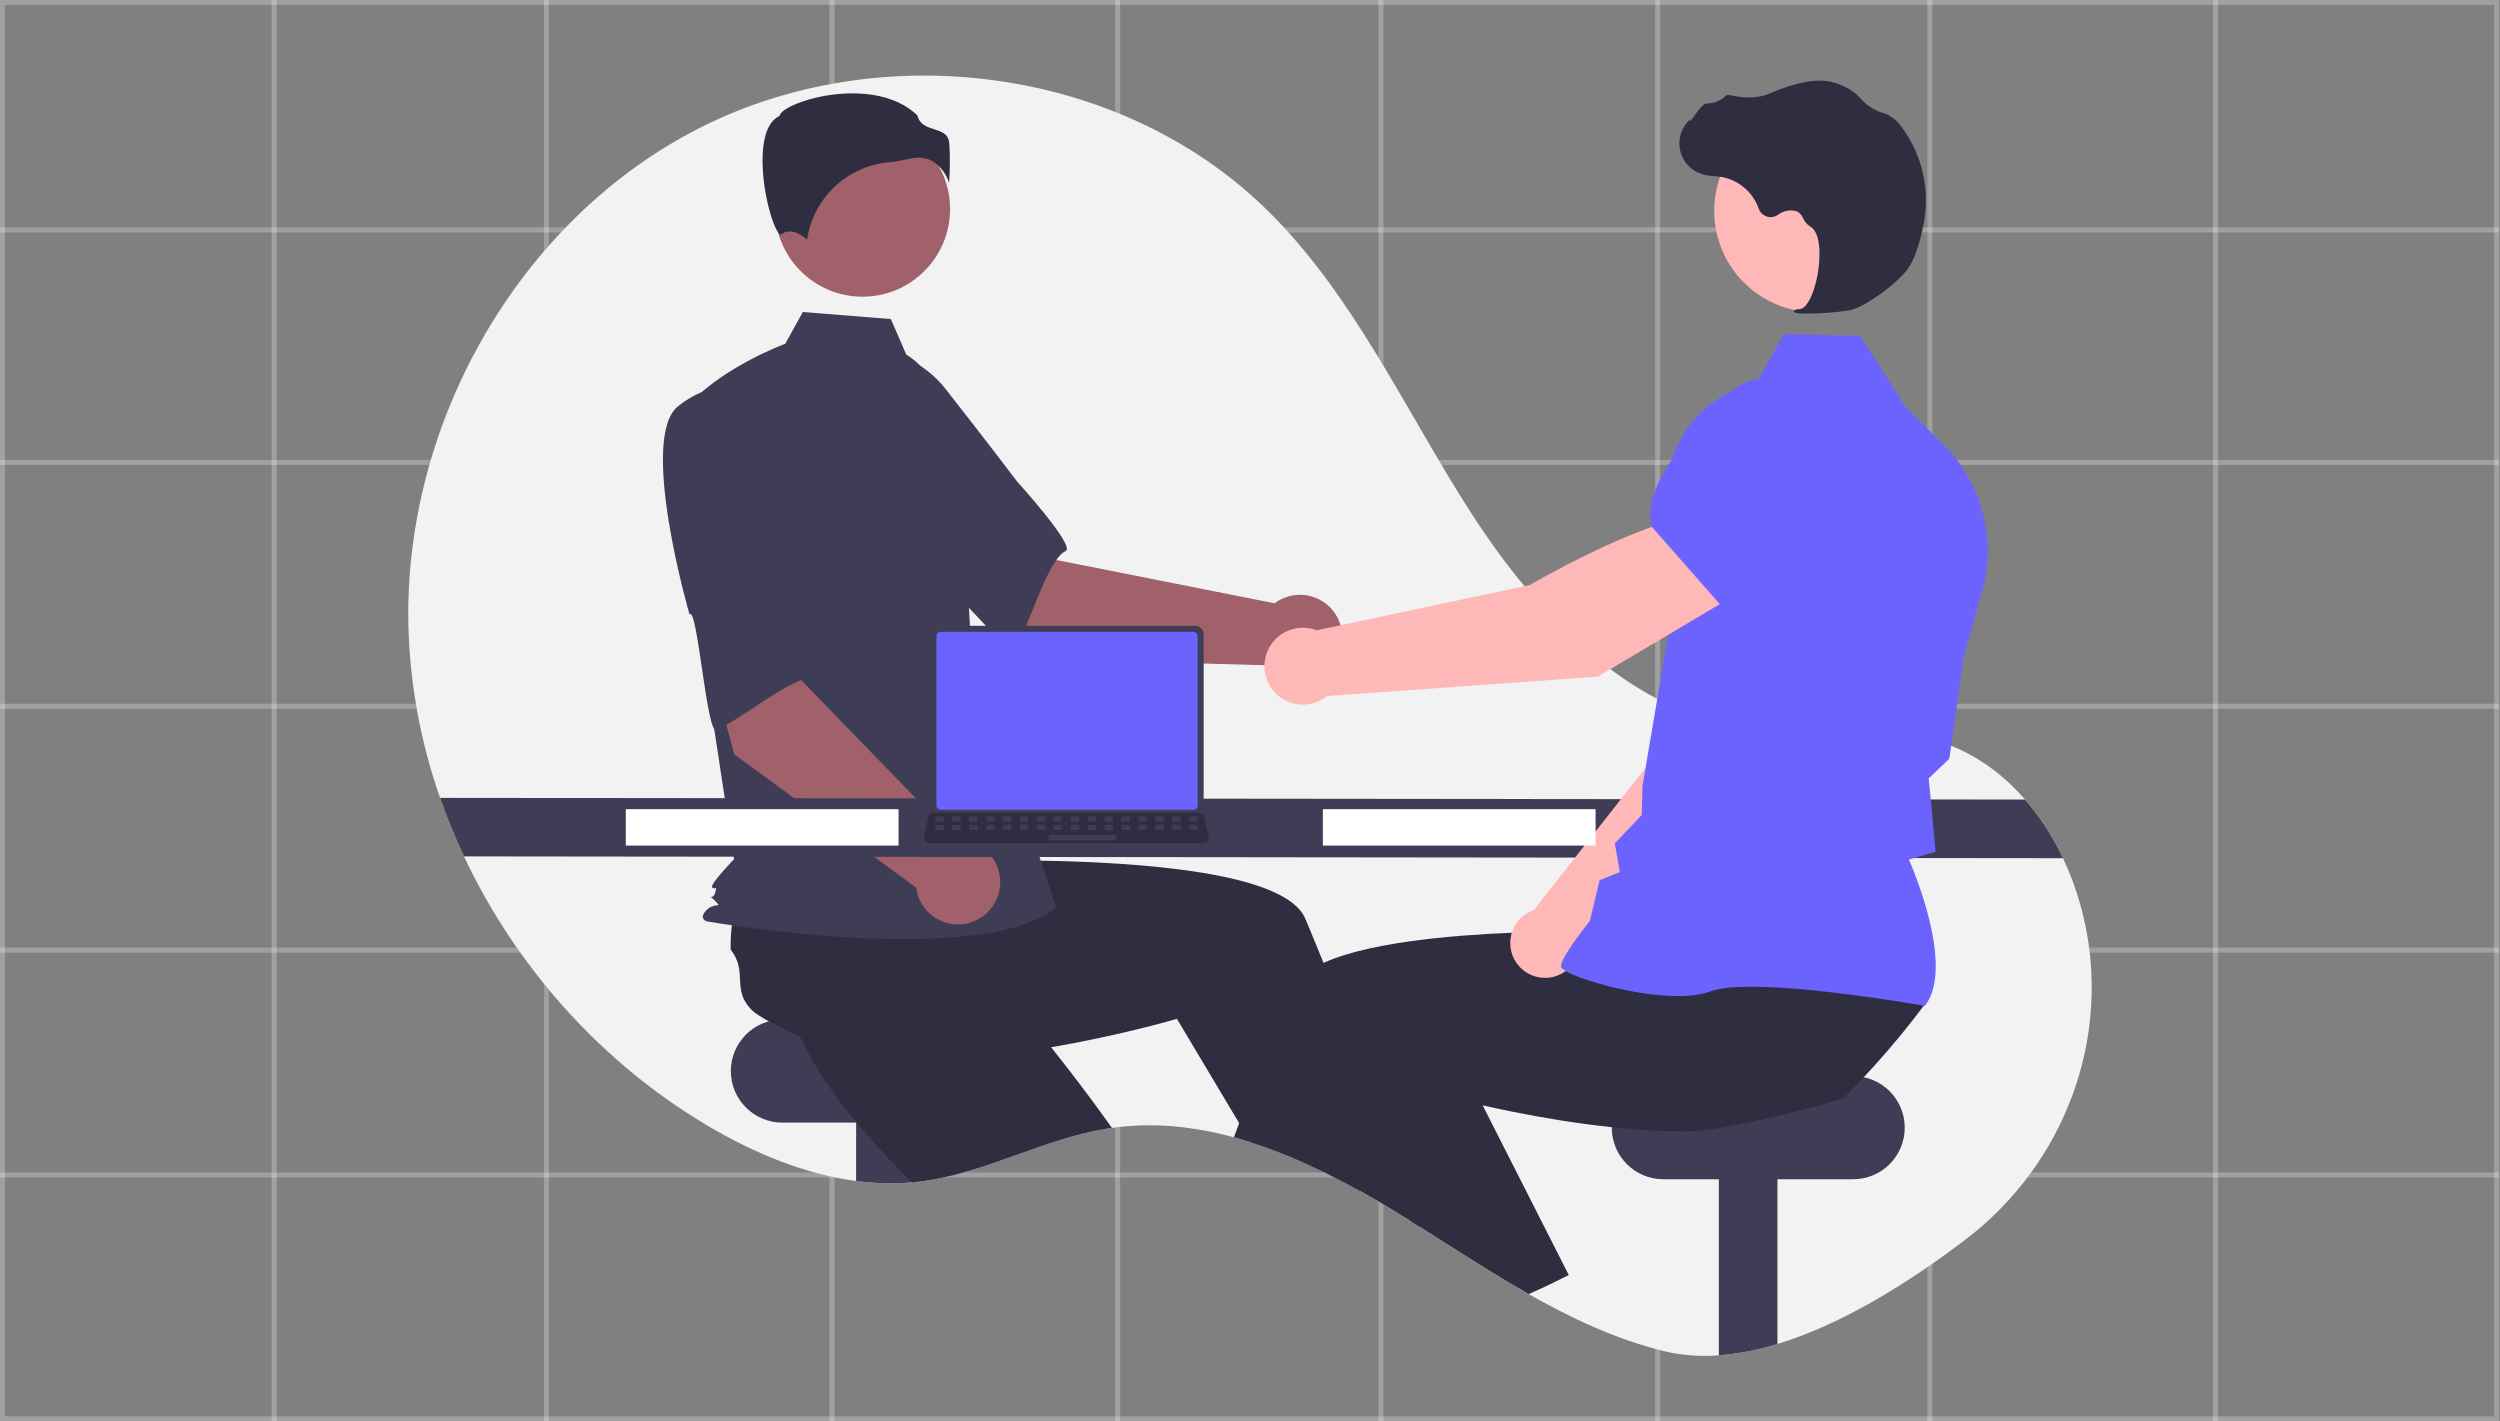 <svg width="496" height="282" viewBox="0 0 496 282" fill="none" xmlns="http://www.w3.org/2000/svg">
<rect x="0" y="0" width="496" height="282" fill="#808080" stroke="none"/>
<rect x="0.5" y="0.5" width="494.834" height="281" stroke="white" stroke-opacity="0.25"/>
<line y1="45.618" x2="495.834" y2="45.618" stroke="white" stroke-opacity="0.25"/>
<line y1="91.736" x2="495.834" y2="91.736" stroke="white" stroke-opacity="0.25"/>
<line y1="140.122" x2="495.834" y2="140.122" stroke="white" stroke-opacity="0.25"/>
<line y1="188.508" x2="495.834" y2="188.508" stroke="white" stroke-opacity="0.25"/>
<line y1="233.114" x2="495.834" y2="233.114" stroke="white" stroke-opacity="0.25"/>
<line x1="54.396" y1="282" x2="54.396" y2="2.47522e-08" stroke="white" stroke-opacity="0.25"/>
<line x1="108.406" y1="282" x2="108.406" y2="1.86619e-08" stroke="white" stroke-opacity="0.25"/>
<line x1="165.073" y1="282" x2="165.073" y2="1.86619e-08" stroke="white" stroke-opacity="0.25"/>
<line x1="221.74" y1="282" x2="221.74" y2="1.86619e-08" stroke="white" stroke-opacity="0.25"/>
<line x1="273.979" y1="282" x2="273.979" y2="1.86619e-08" stroke="white" stroke-opacity="0.25"/>
<line x1="328.875" y1="282" x2="328.875" y2="1.86619e-08" stroke="white" stroke-opacity="0.25"/>
<line x1="382.886" y1="282" x2="382.886" y2="1.86619e-08" stroke="white" stroke-opacity="0.25"/>
<line x1="439.552" y1="282" x2="439.552" y2="1.86619e-08" stroke="white" stroke-opacity="0.25"/>
<g clip-path="url(#clip0_40_21671)">
<path d="M390.028 245.872C379.085 254.213 365.752 262.662 352.644 266.646C348.866 267.829 344.966 268.584 341.02 268.897C337.33 269.193 333.616 268.905 330.016 268.042C320.556 265.687 311.781 261.563 303.291 256.744C300.517 255.168 297.776 253.519 295.05 251.834C290.6 249.082 286.195 246.233 281.777 243.453C281.116 243.032 280.459 242.618 279.797 242.209H279.793C278.727 241.539 277.658 240.879 276.586 240.227C276.398 240.111 276.21 239.999 276.017 239.882C273.993 238.655 271.934 237.455 269.84 236.284C269.583 236.143 269.327 235.999 269.07 235.858C265.019 233.609 260.856 231.57 256.596 229.748C253.798 228.569 250.964 227.505 248.102 226.599H248.098C247.003 226.254 245.905 225.929 244.803 225.632C241.497 224.724 238.129 224.064 234.725 223.658C230.035 223.09 225.292 223.127 220.611 223.77C220.295 223.814 219.982 223.859 219.665 223.911C206.998 225.941 195.438 232.785 182.715 234.398C182.302 234.45 181.893 234.498 181.48 234.534C181.304 234.55 181.127 234.57 180.951 234.583C177.253 234.899 173.533 234.808 169.855 234.31C159.581 232.954 149.576 228.745 140.569 223.441C119.512 211.04 102.436 191.98 92.053 169.906C90.271 166.123 88.688 162.249 87.311 158.299C83.463 147.348 81.344 135.863 81.03 124.258C80.056 83.994 102.917 43.598 138.809 25.388C174.705 7.178 221.926 13.2 250.876 41.175C268.437 58.145 278.599 81.142 291.815 101.687C305.031 122.228 323.815 141.851 348.043 144.843C360.385 146.368 373.3 143.419 385.13 147.255C391.679 149.381 397.267 153.449 401.769 158.632C404.795 162.15 407.328 166.064 409.297 170.267C410.74 173.305 411.911 176.466 412.796 179.711C412.961 180.309 413.113 180.907 413.261 181.505C419.154 205.592 409.738 230.843 390.028 245.872Z" fill="#F2F2F2"/>
<path d="M192.904 202.266H155.224C149.579 202.266 145.002 206.847 145.002 212.497V212.497C145.002 218.147 149.579 222.727 155.224 222.727H192.904C198.549 222.727 203.126 218.147 203.126 212.497C203.126 206.847 198.549 202.266 192.904 202.266Z" fill="#3F3D56"/>
<path d="M181.48 217.512V234.534C177.609 234.909 173.708 234.834 169.855 234.31V217.512H181.48Z" fill="#3F3D56"/>
<path d="M220.611 223.77C220.294 223.814 219.982 223.858 219.665 223.911C206.998 225.941 195.438 232.785 182.714 234.398C182.302 234.45 181.893 234.498 181.48 234.534C181.303 234.55 181.127 234.57 180.951 234.582C177.844 231.537 174.737 228.296 171.819 224.938C170.236 223.12 168.705 221.267 167.266 219.389C163.53 214.543 160.363 209.56 158.27 204.665C158.483 202.318 157.024 196.89 156.326 192.734L156.322 192.73C156.026 190.985 155.865 189.468 156.014 188.493C156.863 182.868 161.453 183.514 162.864 178.002C164.137 176.945 165.492 175.991 166.917 175.149C167.153 175.009 167.394 174.869 167.642 174.728L182.955 164.137L188.807 169.882L197.714 178.628L207.367 188.1L199.173 196.385C199.173 196.385 206.02 204.284 214.025 214.816C216.174 217.644 218.406 220.665 220.611 223.77Z" fill="#2F2E41"/>
<path d="M352.644 217.512V266.646C348.866 267.828 344.966 268.583 341.02 268.897V217.512H352.644Z" fill="#3F3D56"/>
<path d="M367.676 213.5H329.996C324.351 213.5 319.774 218.08 319.774 223.73V223.73C319.774 229.38 324.351 233.961 329.996 233.961H367.676C373.322 233.961 377.898 229.38 377.898 223.73C377.898 218.08 373.322 213.5 367.676 213.5Z" fill="#3F3D56"/>
<path d="M276.017 239.882C273.993 238.654 271.934 237.455 269.84 236.283C269.583 236.143 269.327 235.999 269.07 235.858L270.449 235.268L274.169 233.668L274.205 233.652L274.245 233.788L276.017 239.882Z" fill="#FFB6B6"/>
<path d="M281.777 243.453C281.116 243.032 280.459 242.618 279.797 242.209H279.793C278.727 241.539 277.658 240.878 276.586 240.227C276.398 240.111 276.21 239.999 276.017 239.882C273.993 238.655 271.934 237.455 269.84 236.283C269.583 236.143 269.327 235.999 269.07 235.858C265.019 233.609 260.856 231.57 256.596 229.748C253.798 228.568 250.964 227.505 248.102 226.599H248.098L245.849 222.831L235.727 205.865L233.503 202.138C233.503 202.138 225.914 204.384 215.176 206.539C211.267 207.325 206.946 208.096 202.412 208.745C197.566 209.436 192.483 209.985 187.433 210.25C185.023 210.378 182.622 210.443 180.257 210.422C174.144 210.382 168.272 209.809 163.129 208.445C161.413 206.832 156.242 204.637 152.538 202.627H152.534C150.979 201.785 149.688 200.978 149.011 200.26C145.106 196.128 148.441 192.906 144.97 188.397C144.923 186.743 145.008 185.087 145.223 183.446C145.259 183.173 145.295 182.897 145.339 182.616L146.433 164.016L154.563 162.941L166.933 161.304L180.333 159.531L181.809 171.093C181.809 171.093 192.243 170.564 205.463 170.74C226.696 171.029 255.109 173.148 258.957 182.239C259.318 183.093 259.678 183.956 260.039 184.818C260.897 186.88 261.747 188.953 262.589 191.037C265.639 198.579 268.549 206.194 271.207 213.391C272.858 217.869 274.414 222.185 275.845 226.226C276.995 229.475 278.061 232.548 279.036 235.377C279.925 237.96 280.731 240.34 281.449 242.474C281.561 242.807 281.669 243.136 281.777 243.453Z" fill="#2F2E41"/>
<path d="M206.996 130.762L181.319 108.937L198.025 92.016L209.68 111.122L252.881 119.694C254.18 118.716 255.736 118.137 257.358 118.028C258.98 117.919 260.599 118.284 262.017 119.08C263.435 119.876 264.591 121.068 265.344 122.51C266.097 123.952 266.415 125.582 266.258 127.202C266.101 128.821 265.477 130.36 264.462 131.631C263.446 132.902 262.083 133.849 260.539 134.358C258.995 134.867 257.336 134.915 255.765 134.497C254.194 134.079 252.778 133.212 251.691 132.002L206.996 130.762Z" fill="#A0616A"/>
<path d="M158.627 80.253C155.659 89.915 183.92 112.958 183.92 112.958C184.234 110.639 200.257 130.64 201.348 128.829C204.446 123.681 207.855 110.955 211.432 109.329C213.477 108.398 201.743 95.47 201.743 95.47C201.743 95.47 195.757 87.544 187.854 77.499C185.672 74.617 182.797 72.335 179.497 70.865C176.197 69.394 172.579 68.784 168.98 69.089C168.98 69.089 161.594 70.591 158.627 80.253Z" fill="#3F3D56"/>
<path d="M171.122 58.864C180.713 58.864 188.489 51.082 188.489 41.482C188.489 31.883 180.713 24.101 171.122 24.101C161.531 24.101 153.755 31.883 153.755 41.482C153.755 51.082 161.531 58.864 171.122 58.864Z" fill="#A0616A"/>
<path d="M179.805 70.352C183.547 72.578 185.785 76.668 187.07 80.83C189.448 88.536 190.88 96.503 191.333 104.556L192.69 128.663L209.497 179.995C194.931 192.33 140.181 182.798 140.181 182.798C140.181 182.798 138.501 182.238 140.181 180.556C141.862 178.873 143.498 180.364 141.817 178.682C140.137 177 141.295 178.874 141.856 177.191C142.416 175.509 141.856 176.631 141.295 176.07C140.735 175.509 145.632 170.463 145.632 170.463L141.151 140.998L135.549 81.565C142.271 73.155 155.791 68.197 155.791 68.197L159.284 61.904L176.751 63.302L179.805 70.352Z" fill="#3F3D56"/>
<path d="M185.438 32.248C186.788 33.256 187.788 34.662 188.297 36.268C188.493 33.643 188.505 31.007 188.334 28.381C188.13 26.535 186.831 26.12 185.328 25.639C183.97 25.204 182.435 24.713 182.021 22.921C176.562 17.606 167.059 17.874 160.556 19.728C156.977 20.748 154.918 22.059 154.733 22.827L154.695 22.985L154.55 23.058C151.791 24.438 151.254 28.797 151.29 32.211C151.357 38.643 153.576 45.947 154.826 46.541C154.892 46.572 154.909 46.56 154.937 46.536C156.82 45.031 159.116 46.65 160.125 47.531C160.72 43.533 162.637 39.851 165.568 37.072C168.5 34.292 172.278 32.576 176.298 32.198C177.611 32.071 178.913 31.852 180.196 31.543C180.846 31.375 181.515 31.287 182.187 31.282C183.344 31.264 184.478 31.602 185.438 32.248Z" fill="#2F2E41"/>
<path d="M163.555 156.949L158.243 154.226C157.958 154.023 157.756 153.725 157.673 153.385C157.59 153.045 157.633 152.687 157.792 152.375C157.951 152.064 158.217 151.82 158.541 151.689C158.865 151.558 159.225 151.547 159.556 151.66L164.869 154.383C165.153 154.586 165.355 154.885 165.438 155.224C165.521 155.564 165.479 155.923 165.32 156.234C165.16 156.545 164.894 156.789 164.57 156.92C164.247 157.052 163.886 157.062 163.555 156.949Z" fill="#6C63FF"/>
<path d="M145.676 149.654L136.937 117.092L160.29 112.668L159.034 135.018L189.719 166.639C191.343 166.573 192.952 166.981 194.348 167.814C195.745 168.646 196.87 169.868 197.585 171.329C198.3 172.791 198.575 174.429 198.376 176.043C198.177 177.658 197.513 179.181 196.464 180.424C195.416 181.668 194.029 182.579 192.472 183.048C190.915 183.516 189.255 183.521 187.695 183.061C186.136 182.602 184.743 181.698 183.688 180.46C182.633 179.223 181.96 177.704 181.752 176.091L145.676 149.654Z" fill="#A0616A"/>
<path d="M134.547 80.584C126.62 86.847 136.795 121.881 136.795 121.881C138.37 120.15 140.2 145.722 142.126 144.851C147.598 142.376 157.628 133.843 161.494 134.538C163.706 134.936 161.389 117.624 161.389 117.624C161.389 117.624 160.963 107.698 160.162 94.938C160.002 91.326 158.932 87.813 157.052 84.727C155.171 81.64 152.54 79.08 149.405 77.285C149.405 77.285 142.474 74.32 134.547 80.584Z" fill="#3F3D56"/>
<path d="M409.297 170.267L92.053 169.906C90.271 166.123 88.688 162.249 87.311 158.299L401.769 158.632C404.795 162.15 407.328 166.064 409.297 170.267Z" fill="#3F3D56"/>
<path d="M308.254 254.446C306.614 255.24 304.96 256.006 303.291 256.744C300.517 255.168 297.775 253.519 295.05 251.834L305.159 247.389L308.254 254.446Z" fill="#FFB6B6"/>
<path d="M381.963 199.161C380.319 201.368 378.624 203.53 376.876 205.648C375.264 207.602 373.61 209.518 371.913 211.397C371.212 212.176 370.502 212.95 369.777 213.716C368.442 215.149 367.078 216.557 365.684 217.941C363.175 218.731 358.092 220.123 352.644 221.423C348.68 222.366 344.523 223.261 341.02 223.83C339.058 224.183 337.074 224.395 335.083 224.464C332.718 224.484 330.317 224.42 327.908 224.292C325.19 224.147 322.468 223.923 319.778 223.634C312.783 222.9 306.009 221.756 300.165 220.581C298.024 220.155 296.012 219.722 294.16 219.301C290.652 218.511 287.718 217.772 285.594 217.211C283.2 216.585 281.838 216.18 281.838 216.18L275.845 226.226L272.734 231.437L270.449 235.268L269.84 236.283C269.583 236.143 269.327 235.999 269.07 235.858C265.019 233.609 260.856 231.57 256.596 229.748C253.798 228.568 250.964 227.505 248.102 226.599H248.098C247.003 226.254 245.905 225.929 244.803 225.632C245.147 224.705 245.496 223.772 245.849 222.831C246.506 221.078 247.177 219.309 247.861 217.524C249.34 213.656 250.872 209.732 252.447 205.829C253.738 202.623 255.053 199.43 256.383 196.28C256.997 194.828 258.243 193.552 259.987 192.433C260.82 191.907 261.69 191.44 262.589 191.037C267.579 188.762 274.931 187.282 283.032 186.331C283.702 186.255 284.375 186.178 285.052 186.106C291.759 185.4 298.874 185.035 305.528 184.866C308.859 184.782 312.074 184.75 315.064 184.746C316.03 184.746 316.97 184.749 317.882 184.754H317.886C320.352 184.766 322.62 184.802 324.617 184.842C325.005 184.85 325.382 184.862 325.751 184.87H325.755C326.004 184.874 326.248 184.882 326.489 184.886C330.854 184.999 333.532 185.135 333.532 185.135L334.57 176.983L334.782 175.338L334.983 173.773V173.769L335.007 173.573L335.171 173.569L338.057 173.513L362.317 173.039L375.569 172.778L373.469 181.789L370.001 196.658C370.354 199.009 382.083 197.167 381.963 199.161Z" fill="#2F2E41"/>
<path d="M311.244 252.961C310.254 253.467 309.256 253.964 308.254 254.446C306.614 255.24 304.96 256.006 303.291 256.744C300.517 255.168 297.775 253.519 295.05 251.834C290.6 249.082 286.195 246.233 281.777 243.453C281.116 243.032 280.459 242.618 279.797 242.209H279.793C277.973 239.505 276.117 236.689 274.245 233.788C274.217 233.748 274.193 233.708 274.169 233.668C273.688 232.93 273.21 232.186 272.734 231.437C269.74 226.743 266.729 221.849 263.807 216.85L271.207 213.391L284.964 206.964L287.337 205.857L294.16 219.301L300.245 231.293L301.6 233.961L311.244 252.961Z" fill="#2F2E41"/>
<path d="M313.318 188.416L348.392 154.562L358.114 127.012L343.774 120.771C336.409 127.833 328.447 149.827 328.447 149.827L304.311 180.561C304.123 180.625 303.935 180.694 303.75 180.775C302.663 181.255 301.717 182.008 301.006 182.96C300.294 183.912 299.84 185.032 299.687 186.211C299.534 187.39 299.688 188.589 300.133 189.692C300.578 190.794 301.3 191.763 302.229 192.505C303.157 193.246 304.262 193.736 305.434 193.925C306.607 194.115 307.809 193.999 308.924 193.588C310.039 193.177 311.029 192.485 311.799 191.579C312.568 190.673 313.092 189.583 313.318 188.416Z" fill="#FFB8B8"/>
<path d="M339.739 123.847L357.928 129.627L357.997 129.615C364.767 128.48 370.384 117.414 373.905 108.33C375.063 105.334 375.041 102.009 373.844 99.029C372.647 96.048 370.364 93.633 367.456 92.273C365.304 91.284 362.919 90.917 360.569 91.213C358.22 91.51 356 92.458 354.162 93.951L344.821 101.59L339.739 123.847Z" fill="#6C63FF"/>
<path d="M381.89 199.567L381.996 199.426C387.671 191.893 379.909 173.239 378.736 170.533L384.012 168.969L383.093 158.913L382.65 154.43L386.752 150.53L386.766 150.431L389.588 130.334L393.28 117.033C394.671 112.004 394.7 106.696 393.365 101.652C392.029 96.609 389.376 92.012 385.679 88.333L378.132 80.834L369.09 66.669L353.93 66.278L348.479 75.97C343.409 77.005 338.863 79.788 335.633 83.833C332.402 87.879 330.692 92.93 330.8 98.107L331.313 123.91L325.874 155.88L325.721 161.687L320.382 167.326L321.369 173.027L317.375 174.619L315.421 182.72C314.675 183.655 309.746 189.889 309.701 191.627C309.695 191.888 309.881 192.146 310.286 192.436C313.476 194.72 331.306 199.67 339.331 196.694C347.878 193.527 381.378 199.475 381.716 199.536L381.89 199.567Z" fill="#6C63FF"/>
<path d="M360.186 61.935C371.278 61.935 380.27 52.936 380.27 41.834C380.27 30.732 371.278 21.733 360.186 21.733C349.094 21.733 340.102 30.732 340.102 41.834C340.102 52.936 349.094 61.935 360.186 61.935Z" fill="#FFB8B8"/>
<path d="M357.736 62.204C360.846 62.253 363.955 62.035 367.028 61.554C370.074 60.934 376.889 55.936 378.789 52.929C380.2 50.694 381.103 47.205 381.611 44.671C382.296 41.318 382.27 37.859 381.535 34.517C380.799 31.174 379.37 28.024 377.341 25.27C376.561 24.118 375.484 23.198 374.225 22.608C374.113 22.565 373.998 22.526 373.882 22.493C372.047 22.01 370.398 20.988 369.147 19.561C368.905 19.272 368.642 19.001 368.36 18.75C366.946 17.555 365.27 16.713 363.469 16.291C360.561 15.513 356.353 16.286 350.961 18.592C348.253 19.75 345.29 19.331 343.012 18.836C342.884 18.811 342.752 18.821 342.629 18.863C342.505 18.905 342.395 18.979 342.31 19.077C341.34 19.988 340.062 20.498 338.732 20.504C337.918 20.54 337.063 21.669 336.03 23.141C335.796 23.475 335.522 23.865 335.325 24.102L335.298 23.646L334.838 24.155C334.113 24.954 333.603 25.923 333.354 26.973C333.105 28.022 333.125 29.118 333.413 30.157C333.701 31.197 334.247 32.147 335 32.919C335.753 33.69 336.69 34.258 337.721 34.57C338.541 34.788 339.38 34.922 340.227 34.97C340.74 35.016 341.27 35.064 341.778 35.152C343.41 35.486 344.926 36.238 346.181 37.334C347.435 38.431 348.384 39.834 348.935 41.407C349.065 41.77 349.277 42.099 349.554 42.367C349.831 42.636 350.167 42.837 350.534 42.956C350.901 43.074 351.291 43.106 351.673 43.05C352.055 42.993 352.418 42.85 352.736 42.63C353.265 42.218 353.887 41.939 354.547 41.819C355.207 41.699 355.887 41.74 356.528 41.939C357.081 42.248 357.512 42.737 357.749 43.325C358.035 43.981 358.511 44.536 359.115 44.92C361.179 45.986 361.321 50.705 360.58 54.638C359.865 58.43 358.452 61.173 357.144 61.309C356.137 61.413 356.022 61.484 355.949 61.663L355.884 61.822L355.997 61.972C356.553 62.173 357.147 62.253 357.736 62.204Z" fill="#2F2E41"/>
<path d="M344.727 117.77L336.983 102.318C325.743 103.086 303.434 116.094 303.434 116.094L261.224 125.051C259.974 124.57 258.619 124.427 257.296 124.636C255.973 124.846 254.728 125.401 253.687 126.245C252.646 127.089 251.846 128.193 251.367 129.445C250.888 130.697 250.747 132.053 250.958 133.377C251.169 134.701 251.725 135.946 252.569 136.987C253.414 138.027 254.518 138.827 255.769 139.305C257.021 139.783 258.376 139.923 259.699 139.71C261.021 139.497 262.265 138.939 263.303 138.093L316.996 134.241L344.727 117.77Z" fill="#FFB8B8"/>
<path d="M341.604 120.307L361.828 105.265L365.391 92.415C366.081 89.89 366.052 87.222 365.306 84.713C364.561 82.204 363.129 79.953 361.173 78.216C358.505 75.878 355.05 74.641 351.507 74.756C347.963 74.87 344.594 76.327 342.083 78.832C334.472 86.435 325.791 97.042 327.656 104.397L327.675 104.472L341.604 120.307Z" fill="#6C63FF"/>
<path d="M316.567 160.542H262.452V167.763H316.567V160.542Z" fill="white"/>
<path d="M178.273 160.542H124.158V167.763H178.273V160.542Z" fill="white"/>
<path d="M184.592 125.814V160.198C184.592 160.636 184.766 161.056 185.076 161.366C185.386 161.676 185.805 161.85 186.243 161.85H237.153C237.591 161.85 238.011 161.676 238.321 161.366C238.63 161.056 238.804 160.636 238.805 160.198V125.814C238.803 125.376 238.629 124.957 238.32 124.647C238.01 124.338 237.591 124.164 237.153 124.163H186.243C185.806 124.164 185.386 124.338 185.077 124.647C184.767 124.957 184.593 125.376 184.592 125.814Z" fill="#3F3D56"/>
<path d="M185.786 126.242V159.774C185.787 160.008 185.88 160.232 186.045 160.398C186.211 160.563 186.435 160.656 186.669 160.657H236.73C236.964 160.656 237.188 160.563 237.353 160.398C237.519 160.232 237.612 160.008 237.612 159.774V126.242C237.612 126.007 237.519 125.783 237.354 125.617C237.188 125.451 236.964 125.357 236.73 125.357H186.669C186.435 125.357 186.21 125.451 186.045 125.617C185.879 125.782 185.786 126.007 185.786 126.242Z" fill="#6C63FF"/>
<path d="M183.527 166.904C183.621 167.021 183.739 167.115 183.874 167.18C184.009 167.244 184.157 167.277 184.306 167.277H238.819C238.968 167.277 239.115 167.243 239.25 167.179C239.385 167.115 239.503 167.021 239.597 166.905C239.691 166.789 239.758 166.654 239.793 166.509C239.828 166.364 239.83 166.213 239.8 166.067L238.954 162.044C238.918 161.88 238.843 161.727 238.734 161.6C238.625 161.472 238.486 161.374 238.329 161.315C238.216 161.27 238.095 161.247 237.973 161.247H185.149C185.027 161.247 184.907 161.27 184.793 161.315C184.637 161.374 184.497 161.472 184.388 161.6C184.279 161.727 184.204 161.88 184.169 162.044L183.322 166.067C183.292 166.213 183.295 166.364 183.331 166.508C183.366 166.653 183.433 166.788 183.527 166.904Z" fill="#2F2E41"/>
<path d="M236.103 162.98H237.39C237.498 162.98 237.586 162.893 237.586 162.784V162.168C237.586 162.06 237.498 161.972 237.39 161.972H236.103C235.994 161.972 235.907 162.06 235.907 162.168V162.784C235.907 162.893 235.994 162.98 236.103 162.98Z" fill="#3F3D56"/>
<path d="M232.745 162.98H234.032C234.14 162.98 234.228 162.893 234.228 162.784V162.168C234.228 162.06 234.14 161.972 234.032 161.972H232.745C232.637 161.972 232.549 162.06 232.549 162.168V162.784C232.549 162.893 232.637 162.98 232.745 162.98Z" fill="#3F3D56"/>
<path d="M229.387 162.98H230.674C230.782 162.98 230.87 162.893 230.87 162.784V162.168C230.87 162.06 230.782 161.972 230.674 161.972H229.387C229.279 161.972 229.191 162.06 229.191 162.168V162.784C229.191 162.893 229.279 162.98 229.387 162.98Z" fill="#3F3D56"/>
<path d="M226.029 162.98H227.316C227.424 162.98 227.512 162.893 227.512 162.784V162.168C227.512 162.06 227.424 161.972 227.316 161.972H226.029C225.921 161.972 225.833 162.06 225.833 162.168V162.784C225.833 162.893 225.921 162.98 226.029 162.98Z" fill="#3F3D56"/>
<path d="M222.671 162.98H223.958C224.066 162.98 224.154 162.893 224.154 162.784V162.168C224.154 162.06 224.066 161.972 223.958 161.972H222.671C222.563 161.972 222.475 162.06 222.475 162.168V162.784C222.475 162.893 222.563 162.98 222.671 162.98Z" fill="#3F3D56"/>
<path d="M219.313 162.98H220.6C220.709 162.98 220.796 162.893 220.796 162.784V162.168C220.796 162.06 220.709 161.972 220.6 161.972H219.313C219.205 161.972 219.117 162.06 219.117 162.168V162.784C219.117 162.893 219.205 162.98 219.313 162.98Z" fill="#3F3D56"/>
<path d="M215.955 162.98H217.242C217.351 162.98 217.438 162.893 217.438 162.784V162.168C217.438 162.06 217.351 161.972 217.242 161.972H215.955C215.847 161.972 215.759 162.06 215.759 162.168V162.784C215.759 162.893 215.847 162.98 215.955 162.98Z" fill="#3F3D56"/>
<path d="M212.597 162.98H213.885C213.993 162.98 214.08 162.893 214.08 162.784V162.168C214.08 162.06 213.993 161.972 213.885 161.972H212.597C212.489 161.972 212.401 162.06 212.401 162.168V162.784C212.401 162.893 212.489 162.98 212.597 162.98Z" fill="#3F3D56"/>
<path d="M209.239 162.98H210.527C210.635 162.98 210.722 162.893 210.722 162.784V162.168C210.722 162.06 210.635 161.972 210.527 161.972H209.239C209.131 161.972 209.043 162.06 209.043 162.168V162.784C209.043 162.893 209.131 162.98 209.239 162.98Z" fill="#3F3D56"/>
<path d="M205.881 162.98H207.169C207.277 162.98 207.364 162.893 207.364 162.784V162.168C207.364 162.06 207.277 161.972 207.169 161.972H205.881C205.773 161.972 205.685 162.06 205.685 162.168V162.784C205.685 162.893 205.773 162.98 205.881 162.98Z" fill="#3F3D56"/>
<path d="M202.523 162.98H203.811C203.919 162.98 204.006 162.893 204.006 162.784V162.168C204.006 162.06 203.919 161.972 203.811 161.972H202.523C202.415 161.972 202.327 162.06 202.327 162.168V162.784C202.327 162.893 202.415 162.98 202.523 162.98Z" fill="#3F3D56"/>
<path d="M199.165 162.98H200.453C200.561 162.98 200.648 162.893 200.648 162.784V162.168C200.648 162.06 200.561 161.972 200.453 161.972H199.165C199.057 161.972 198.969 162.06 198.969 162.168V162.784C198.969 162.893 199.057 162.98 199.165 162.98Z" fill="#3F3D56"/>
<path d="M195.807 162.98H197.095C197.203 162.98 197.291 162.893 197.291 162.784V162.168C197.291 162.06 197.203 161.972 197.095 161.972H195.807C195.699 161.972 195.612 162.06 195.612 162.168V162.784C195.612 162.893 195.699 162.98 195.807 162.98Z" fill="#3F3D56"/>
<path d="M192.449 162.98H193.737C193.845 162.98 193.933 162.893 193.933 162.784V162.168C193.933 162.06 193.845 161.972 193.737 161.972H192.449C192.341 161.972 192.254 162.06 192.254 162.168V162.784C192.254 162.893 192.341 162.98 192.449 162.98Z" fill="#3F3D56"/>
<path d="M189.091 162.98H190.379C190.487 162.98 190.575 162.893 190.575 162.784V162.168C190.575 162.06 190.487 161.972 190.379 161.972H189.091C188.983 161.972 188.896 162.06 188.896 162.168V162.784C188.896 162.893 188.983 162.98 189.091 162.98Z" fill="#3F3D56"/>
<path d="M185.733 162.98H187.021C187.129 162.98 187.217 162.893 187.217 162.784V162.168C187.217 162.06 187.129 161.972 187.021 161.972H185.733C185.625 161.972 185.538 162.06 185.538 162.168V162.784C185.538 162.893 185.625 162.98 185.733 162.98Z" fill="#3F3D56"/>
<path d="M236.142 164.661H237.43C237.538 164.661 237.626 164.573 237.626 164.465V163.848C237.626 163.74 237.538 163.652 237.43 163.652H236.142C236.034 163.652 235.947 163.74 235.947 163.848V164.465C235.947 164.573 236.034 164.661 236.142 164.661Z" fill="#3F3D56"/>
<path d="M232.784 164.661H234.072C234.18 164.661 234.268 164.573 234.268 164.465V163.848C234.268 163.74 234.18 163.652 234.072 163.652H232.784C232.676 163.652 232.589 163.74 232.589 163.848V164.465C232.589 164.573 232.676 164.661 232.784 164.661Z" fill="#3F3D56"/>
<path d="M229.426 164.661H230.714C230.822 164.661 230.91 164.573 230.91 164.465V163.848C230.91 163.74 230.822 163.652 230.714 163.652H229.426C229.318 163.652 229.231 163.74 229.231 163.848V164.465C229.231 164.573 229.318 164.661 229.426 164.661Z" fill="#3F3D56"/>
<path d="M226.068 164.661H227.356C227.464 164.661 227.552 164.573 227.552 164.465V163.848C227.552 163.74 227.464 163.652 227.356 163.652H226.068C225.96 163.652 225.873 163.74 225.873 163.848V164.465C225.873 164.573 225.96 164.661 226.068 164.661Z" fill="#3F3D56"/>
<path d="M222.71 164.661H223.998C224.106 164.661 224.194 164.573 224.194 164.465V163.848C224.194 163.74 224.106 163.652 223.998 163.652H222.71C222.602 163.652 222.515 163.74 222.515 163.848V164.465C222.515 164.573 222.602 164.661 222.71 164.661Z" fill="#3F3D56"/>
<path d="M219.352 164.661H220.64C220.748 164.661 220.836 164.573 220.836 164.465V163.848C220.836 163.74 220.748 163.652 220.64 163.652H219.352C219.244 163.652 219.157 163.74 219.157 163.848V164.465C219.157 164.573 219.244 164.661 219.352 164.661Z" fill="#3F3D56"/>
<path d="M215.995 164.661H217.282C217.39 164.661 217.478 164.573 217.478 164.465V163.848C217.478 163.74 217.39 163.652 217.282 163.652H215.995C215.887 163.652 215.799 163.74 215.799 163.848V164.465C215.799 164.573 215.887 164.661 215.995 164.661Z" fill="#3F3D56"/>
<path d="M212.637 164.661H213.924C214.032 164.661 214.12 164.573 214.12 164.465V163.848C214.12 163.74 214.032 163.652 213.924 163.652H212.637C212.529 163.652 212.441 163.74 212.441 163.848V164.465C212.441 164.573 212.529 164.661 212.637 164.661Z" fill="#3F3D56"/>
<path d="M209.279 164.661H210.566C210.674 164.661 210.762 164.573 210.762 164.465V163.848C210.762 163.74 210.674 163.652 210.566 163.652H209.279C209.171 163.652 209.083 163.74 209.083 163.848V164.465C209.083 164.573 209.171 164.661 209.279 164.661Z" fill="#3F3D56"/>
<path d="M205.921 164.661H207.208C207.316 164.661 207.404 164.573 207.404 164.465V163.848C207.404 163.74 207.316 163.652 207.208 163.652H205.921C205.813 163.652 205.725 163.74 205.725 163.848V164.465C205.725 164.573 205.813 164.661 205.921 164.661Z" fill="#3F3D56"/>
<path d="M202.563 164.661H203.85C203.958 164.661 204.046 164.573 204.046 164.465V163.848C204.046 163.74 203.958 163.652 203.85 163.652H202.563C202.455 163.652 202.367 163.74 202.367 163.848V164.465C202.367 164.573 202.455 164.661 202.563 164.661Z" fill="#3F3D56"/>
<path d="M199.205 164.661H200.492C200.601 164.661 200.688 164.573 200.688 164.465V163.848C200.688 163.74 200.601 163.652 200.492 163.652H199.205C199.097 163.652 199.009 163.74 199.009 163.848V164.465C199.009 164.573 199.097 164.661 199.205 164.661Z" fill="#3F3D56"/>
<path d="M195.847 164.661H197.135C197.243 164.661 197.33 164.573 197.33 164.465V163.848C197.33 163.74 197.243 163.652 197.135 163.652H195.847C195.739 163.652 195.651 163.74 195.651 163.848V164.465C195.651 164.573 195.739 164.661 195.847 164.661Z" fill="#3F3D56"/>
<path d="M192.489 164.661H193.777C193.885 164.661 193.972 164.573 193.972 164.465V163.848C193.972 163.74 193.885 163.652 193.777 163.652H192.489C192.381 163.652 192.293 163.74 192.293 163.848V164.465C192.293 164.573 192.381 164.661 192.489 164.661Z" fill="#3F3D56"/>
<path d="M189.131 164.661H190.419C190.527 164.661 190.614 164.573 190.614 164.465V163.848C190.614 163.74 190.527 163.652 190.419 163.652H189.131C189.023 163.652 188.935 163.74 188.935 163.848V164.465C188.935 164.573 189.023 164.661 189.131 164.661Z" fill="#3F3D56"/>
<path d="M185.773 164.661H187.061C187.169 164.661 187.256 164.573 187.256 164.465V163.848C187.256 163.74 187.169 163.652 187.061 163.652H185.773C185.665 163.652 185.577 163.74 185.577 163.848V164.465C185.577 164.573 185.665 164.661 185.773 164.661Z" fill="#3F3D56"/>
<path d="M208.271 166.677H221.312C221.42 166.677 221.507 166.589 221.507 166.481V165.865C221.507 165.757 221.42 165.669 221.312 165.669H208.271C208.163 165.669 208.076 165.757 208.076 165.865V166.481C208.076 166.589 208.163 166.677 208.271 166.677Z" fill="#3F3D56"/>
</g>
<defs>
<clipPath id="clip0_40_21671">
<rect width="334" height="254" fill="white" transform="translate(81 15)"/>
</clipPath>
</defs>
</svg>
